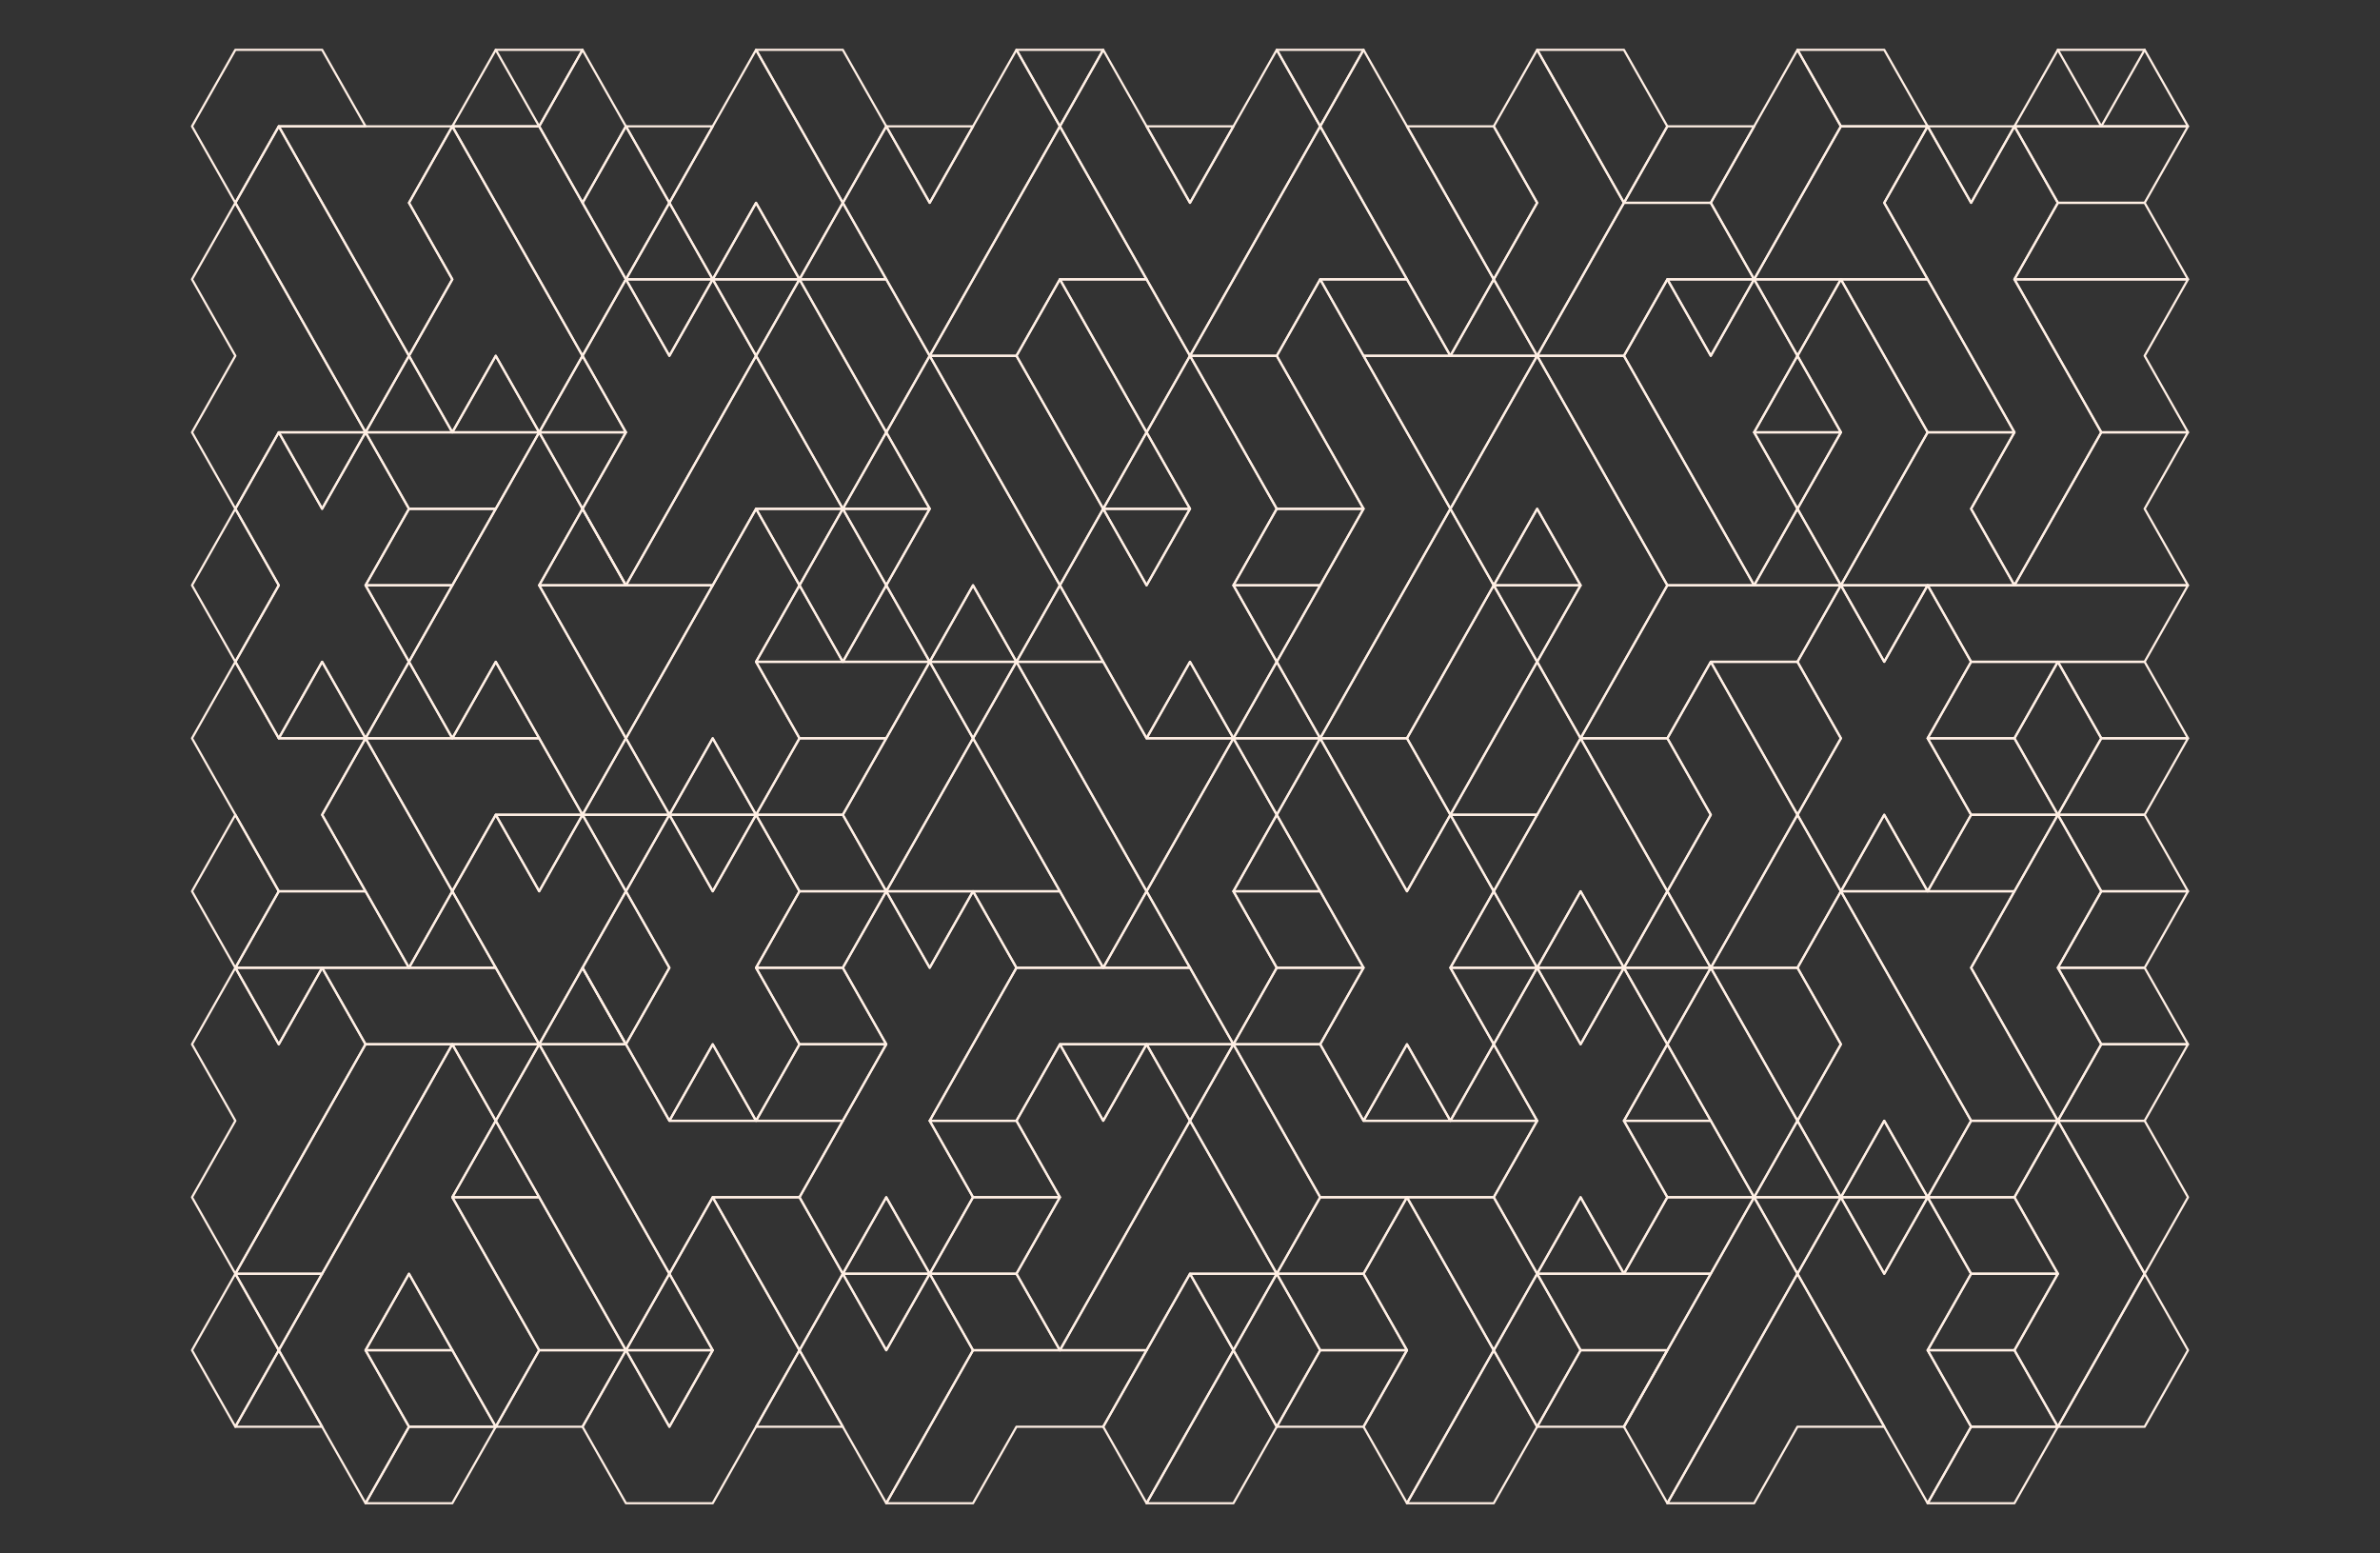 <?xml version="1.0" encoding="UTF-8"?>
<svg id="Layer_1" data-name="Layer 1" xmlns="http://www.w3.org/2000/svg" viewBox="0 0 1082.61 706.33">
  <rect x="0" y="0" width="1082.61" height="706.33" fill="#333333" stroke="none"/>
  <polygon points="225.51 22.66 264.98 22.66 245.26 57.45 205.75 57.45 225.51 22.66" fill="none" stroke="#ffefe4" stroke-linecap="round" stroke-linejoin="round"/>
  <line x1="225.51" y1="22.66" x2="245.26" y2="57.45" fill="none" stroke="#ffefe4" stroke-linecap="round" stroke-linejoin="round"/>
  <polygon points="186.04 161.82 205.75 196.61 166.28 196.61 186.04 161.82" fill="none" stroke="#ffefe4" stroke-linecap="round" stroke-linejoin="round"/>
  <polygon points="205.75 405.35 225.51 440.14 186.04 440.14 205.75 405.35" fill="none" stroke="#ffefe4" stroke-linecap="round" stroke-linejoin="round"/>
  <polygon points="343.91 161.82 363.67 196.61 383.38 231.4 343.91 231.4 324.2 266.19 284.73 266.19 304.49 231.4 324.2 196.61 343.91 161.82" fill="none" stroke="#ffefe4" stroke-linecap="round" stroke-linejoin="round"/>
  <polygon points="324.2 474.93 343.91 509.72 304.49 509.72 324.2 474.93" fill="none" stroke="#ffefe4" stroke-linecap="round" stroke-linejoin="round"/>
  <polygon points="442.61 266.19 462.36 300.98 422.9 300.98 442.61 266.19" fill="none" stroke="#ffefe4" stroke-linecap="round" stroke-linejoin="round"/>
  <polygon points="363.67 405.35 403.14 405.35 383.38 440.14 343.91 440.14 363.67 405.35" fill="none" stroke="#ffefe4" stroke-linecap="round" stroke-linejoin="round"/>
  <polygon points="363.67 474.93 403.14 474.93 383.38 509.72 343.91 509.72 363.67 474.93" fill="none" stroke="#ffefe4" stroke-linecap="round" stroke-linejoin="round"/>
  <polygon points="600.53 57.45 620.24 92.24 640 127.03 600.53 127.03 580.77 161.82 541.3 161.82 561.06 127.03 580.77 92.24 600.53 57.45" fill="none" stroke="#ffefe4" stroke-linecap="round" stroke-linejoin="round"/>
  <polygon points="482.12 266.19 501.83 300.98 462.36 300.98 482.12 266.19" fill="none" stroke="#ffefe4" stroke-linecap="round" stroke-linejoin="round"/>
  <polygon points="541.3 509.72 561.06 544.5 580.77 579.3 541.3 579.3 521.55 614.08 482.12 614.08 501.83 579.3 521.55 544.5 541.3 509.72" fill="none" stroke="#ffefe4" stroke-linecap="round" stroke-linejoin="round"/>
  <polygon points="679.47 405.35 699.22 440.14 659.75 440.14 679.47 405.35" fill="none" stroke="#ffefe4" stroke-linecap="round" stroke-linejoin="round"/>
  <polygon points="679.47 474.93 699.22 509.72 659.75 509.72 679.47 474.93" fill="none" stroke="#ffefe4" stroke-linecap="round" stroke-linejoin="round"/>
  <polygon points="640 474.93 659.75 509.72 620.24 509.72 640 474.93" fill="none" stroke="#ffefe4" stroke-linecap="round" stroke-linejoin="round"/>
  <polygon points="699.22 231.4 718.98 266.19 679.47 266.19 699.22 231.4" fill="none" stroke="#ffefe4" stroke-linecap="round" stroke-linejoin="round"/>
  <polygon points="738.69 300.98 718.98 335.77 758.45 335.77 778.2 300.98 817.63 300.98 837.39 266.19 758.45 266.19 738.69 300.98" fill="none" stroke="#ffefe4" stroke-linecap="round" stroke-linejoin="round"/>
  <polygon points="817.63 579.3 837.39 614.08 857.1 648.87 817.63 648.87 797.92 683.66 758.45 683.66 778.2 648.87 817.63 579.3" fill="none" stroke="#ffefe4" stroke-linecap="round" stroke-linejoin="round"/>
  <polygon points="837.39 57.45 876.85 57.45 857.1 92.24 876.85 127.03 797.92 127.03 817.63 92.24 837.39 57.45" fill="none" stroke="#ffefe4" stroke-linecap="round" stroke-linejoin="round"/>
  <polygon points="896.61 300.98 936.08 300.98 916.32 335.77 876.85 335.77 896.61 300.98" fill="none" stroke="#ffefe4" stroke-linecap="round" stroke-linejoin="round"/>
  <polygon points="896.61 370.56 936.08 370.56 916.32 405.35 876.85 405.35 896.61 370.56" fill="none" stroke="#ffefe4" stroke-linecap="round" stroke-linejoin="round"/>
  <polygon points="857.1 370.56 876.85 405.35 837.39 405.35 857.1 370.56" fill="none" stroke="#ffefe4" stroke-linecap="round" stroke-linejoin="round"/>
  <polygon points="146.53 231.4 166.28 196.61 186.04 231.4 166.28 266.19 186.04 300.98 166.28 335.77 146.53 300.98 126.81 335.77 107.06 300.98 126.81 266.19 107.06 231.4 126.81 196.61 146.53 231.4" fill="none" stroke="#ffefe4" stroke-linecap="round" stroke-linejoin="round"/>
  <polygon points="107.06 579.3 126.81 614.08 107.06 648.87 87.34 614.08 107.06 579.3" fill="none" stroke="#ffefe4" stroke-linecap="round" stroke-linejoin="round"/>
  <polygon points="245.26 405.35 264.98 370.56 284.69 405.35 264.98 440.14 245.26 474.93 205.75 405.35 225.51 370.56 245.26 405.35" fill="none" stroke="#ffefe4" stroke-linecap="round" stroke-linejoin="round"/>
  <polygon points="324.2 544.5 343.91 579.29 363.67 614.08 343.91 648.87 324.2 683.66 284.73 683.66 264.97 648.87 284.73 614.08 304.49 648.87 324.2 614.08 304.49 579.29 324.2 544.5" fill="none" stroke="#ffefe4" stroke-linecap="round" stroke-linejoin="round"/>
  <polygon points="363.67 127.03 383.38 161.82 403.14 196.61 383.38 231.4 363.67 196.61 343.91 161.82 363.67 127.03" fill="none" stroke="#ffefe4" stroke-linecap="round" stroke-linejoin="round"/>
  <polygon points="422.9 300.98 442.61 335.77 422.9 370.56 403.14 405.35 383.38 370.56 422.9 300.98" fill="none" stroke="#ffefe4" stroke-linecap="round" stroke-linejoin="round"/>
  <polygon points="541.3 161.82 561.06 196.61 580.77 231.4 561.06 266.19 580.77 300.98 561.06 335.77 541.3 300.98 521.55 335.77 501.83 300.98 482.12 266.19 501.83 231.4 521.55 266.19 541.3 231.4 521.55 196.61 541.3 161.82" fill="none" stroke="#ffefe4" stroke-linecap="round" stroke-linejoin="round"/>
  <polygon points="541.3 579.3 561.06 614.08 541.3 648.87 521.55 683.66 501.83 648.87 521.55 614.08 541.3 579.3" fill="none" stroke="#ffefe4" stroke-linecap="round" stroke-linejoin="round"/>
  <polygon points="640 544.5 659.75 579.29 679.47 614.08 659.75 648.87 640 683.66 620.24 648.87 640 614.08 620.24 579.29 640 544.5" fill="none" stroke="#ffefe4" stroke-linecap="round" stroke-linejoin="round"/>
  <polygon points="699.22 22.66 718.98 57.45 738.69 92.24 718.98 127.03 699.22 161.82 679.47 127.03 699.22 92.24 679.47 57.45 699.22 22.66" fill="none" stroke="#ffefe4" stroke-linecap="round" stroke-linejoin="round"/>
  <polygon points="718.98 335.77 738.69 370.56 758.41 405.35 738.69 440.14 718.98 405.35 699.22 440.14 679.47 405.35 699.22 370.56 718.98 335.77" fill="none" stroke="#ffefe4" stroke-linecap="round" stroke-linejoin="round"/>
  <polygon points="896.61 92.24 916.32 57.45 936.08 92.24 916.32 127.03 936.08 161.82 955.83 196.61 936.08 231.4 916.32 266.19 896.61 231.4 916.32 196.61 896.61 161.82 876.85 127.03 857.1 92.24 876.85 57.45 896.61 92.24" fill="none" stroke="#ffefe4" stroke-linecap="round" stroke-linejoin="round"/>
  <polygon points="837.39 405.35 857.1 440.14 876.85 474.93 896.61 509.71 876.85 544.5 857.1 509.71 837.39 544.5 817.63 509.71 837.39 474.93 817.63 440.14 837.39 405.35" fill="none" stroke="#ffefe4" stroke-linecap="round" stroke-linejoin="round"/>
  <polygon points="126.81 57.45 146.53 92.24 186.04 161.82 166.28 196.61 146.53 161.82 126.81 127.03 107.06 92.24 126.81 57.45" fill="none" stroke="#ffefe4" stroke-linecap="round" stroke-linejoin="round"/>
  <polygon points="166.28 335.77 186.04 370.56 205.75 405.35 186.04 440.14 166.28 405.35 146.53 370.56 166.28 335.77" fill="none" stroke="#ffefe4" stroke-linecap="round" stroke-linejoin="round"/>
  <polygon points="304.49 161.82 324.2 127.03 343.91 161.82 324.2 196.61 304.49 231.4 284.73 266.19 264.97 231.4 284.73 196.61 264.97 161.82 284.73 127.03 304.49 161.82" fill="none" stroke="#ffefe4" stroke-linecap="round" stroke-linejoin="round"/>
  <polygon points="324.2 405.35 343.91 370.56 363.67 405.35 343.91 440.14 363.67 474.93 343.91 509.71 324.2 474.93 304.49 509.71 284.73 474.93 304.49 440.14 284.73 405.35 304.49 370.56 324.2 405.35" fill="none" stroke="#ffefe4" stroke-linecap="round" stroke-linejoin="round"/>
  <polygon points="422.9 161.82 442.61 196.61 462.36 231.4 482.12 266.19 462.36 300.98 442.61 266.19 422.9 300.98 403.14 266.19 422.9 231.4 403.14 196.61 422.9 161.82" fill="none" stroke="#ffefe4" stroke-linecap="round" stroke-linejoin="round"/>
  <polygon points="501.83 509.72 521.55 474.93 541.3 509.72 521.55 544.5 501.83 579.3 482.12 614.08 462.36 579.3 482.12 544.5 462.36 509.72 482.12 474.93 501.83 509.72" fill="none" stroke="#ffefe4" stroke-linecap="round" stroke-linejoin="round"/>
  <polygon points="561.06 57.45 580.77 22.66 600.53 57.45 580.77 92.24 561.06 127.03 541.3 161.82 521.55 127.03 501.83 92.24 482.12 57.45 501.83 22.66 521.55 57.45 541.3 92.24 561.06 57.45" fill="none" stroke="#ffefe4" stroke-linecap="round" stroke-linejoin="round"/>
  <polygon points="620.24 370.56 640 405.35 659.75 370.56 679.47 405.35 659.75 440.14 679.47 474.93 659.75 509.72 640 474.93 620.24 509.72 600.53 474.93 620.24 440.14 600.53 405.35 580.77 370.56 600.53 335.77 620.24 370.56" fill="none" stroke="#ffefe4" stroke-linecap="round" stroke-linejoin="round"/>
  <polygon points="699.22 161.82 718.98 196.61 738.69 231.4 758.41 266.19 718.98 335.77 699.22 300.98 718.98 266.19 699.22 231.4 679.47 266.19 659.75 231.4 679.47 196.61 699.22 161.82" fill="none" stroke="#ffefe4" stroke-linecap="round" stroke-linejoin="round"/>
  <polygon points="797.92 544.5 817.63 579.29 778.2 648.87 758.45 683.66 738.69 648.87 758.45 614.08 778.2 579.29 797.92 544.5" fill="none" stroke="#ffefe4" stroke-linecap="round" stroke-linejoin="round"/>
  <polygon points="817.63 22.66 837.39 57.45 817.63 92.24 797.92 127.03 778.2 92.24 797.92 57.45 817.63 22.66" fill="none" stroke="#ffefe4" stroke-linecap="round" stroke-linejoin="round"/>
  <polygon points="857.1 300.98 876.85 266.19 896.61 300.98 876.85 335.77 896.61 370.56 876.85 405.35 857.1 370.56 837.39 405.35 817.63 370.56 837.39 335.77 817.63 300.98 837.39 266.19 857.1 300.98" fill="none" stroke="#ffefe4" stroke-linecap="round" stroke-linejoin="round"/>
  <polygon points="936.08 22.66 975.55 22.66 995.27 57.45 916.32 57.45 936.08 22.66" fill="none" stroke="#ffefe4" stroke-linecap="round" stroke-linejoin="round"/>
  <line x1="936.08" y1="22.66" x2="955.84" y2="57.45" fill="none" stroke="#ffefe4" stroke-linecap="round" stroke-linejoin="round"/>
  <line x1="975.55" y1="22.66" x2="955.83" y2="57.45" fill="none" stroke="#ffefe4" stroke-linecap="round" stroke-linejoin="round"/>
  <polygon points="107.06 22.66 146.53 22.66 166.28 57.45 126.81 57.45 107.06 92.24 87.34 57.45 107.06 22.66" fill="none" stroke="#ffefe4" stroke-linecap="round" stroke-linejoin="round"/>
  <polygon points="126.81 196.61 166.28 196.61 146.53 231.4 126.81 196.61" fill="none" stroke="#ffefe4" stroke-linecap="round" stroke-linejoin="round"/>
  <polygon points="166.28 196.61 245.26 196.61 225.51 231.4 186.04 231.4 166.28 196.61" fill="none" stroke="#ffefe4" stroke-linecap="round" stroke-linejoin="round"/>
  <polygon points="166.28 266.19 205.75 266.19 186.04 300.98 166.28 266.19" fill="none" stroke="#ffefe4" stroke-linecap="round" stroke-linejoin="round"/>
  <polygon points="107.06 579.3 146.53 579.3 126.81 614.08 107.06 579.3" fill="none" stroke="#ffefe4" stroke-linecap="round" stroke-linejoin="round"/>
  <polygon points="264.98 370.56 304.49 370.56 284.73 405.35 264.98 370.56" fill="none" stroke="#ffefe4" stroke-linecap="round" stroke-linejoin="round"/>
  <polygon points="225.51 370.56 264.98 370.56 245.26 405.35 225.51 370.56" fill="none" stroke="#ffefe4" stroke-linecap="round" stroke-linejoin="round"/>
  <polygon points="284.73 614.08 324.2 614.08 304.49 648.87 284.73 614.08" fill="none" stroke="#ffefe4" stroke-linecap="round" stroke-linejoin="round"/>
  <polygon points="363.67 127.03 403.14 127.03 422.9 161.82 403.14 196.61 383.38 161.82 363.67 127.03" fill="none" stroke="#ffefe4" stroke-linecap="round" stroke-linejoin="round"/>
  <polygon points="422.9 300.98 462.36 300.98 442.61 335.77 422.9 300.98" fill="none" stroke="#ffefe4" stroke-linecap="round" stroke-linejoin="round"/>
  <polygon points="324.2 544.5 363.67 544.5 383.38 579.29 363.67 614.08 343.91 579.29 324.2 544.5" fill="none" stroke="#ffefe4" stroke-linecap="round" stroke-linejoin="round"/>
  <polygon points="541.3 161.82 580.77 161.82 600.53 196.61 620.24 231.4 580.77 231.4 561.06 196.61 541.3 161.82" fill="none" stroke="#ffefe4" stroke-linecap="round" stroke-linejoin="round"/>
  <polygon points="501.83 231.4 541.3 231.4 521.55 266.19 501.83 231.4" fill="none" stroke="#ffefe4" stroke-linecap="round" stroke-linejoin="round"/>
  <polygon points="541.3 579.3 580.77 579.3 561.06 614.08 541.3 579.3" fill="none" stroke="#ffefe4" stroke-linecap="round" stroke-linejoin="round"/>
  <polygon points="561.06 266.19 600.53 266.19 580.77 300.98 561.06 266.19" fill="none" stroke="#ffefe4" stroke-linecap="round" stroke-linejoin="round"/>
  <polygon points="640 544.5 679.47 544.5 699.22 579.29 679.47 614.08 659.75 579.29 640 544.5" fill="none" stroke="#ffefe4" stroke-linecap="round" stroke-linejoin="round"/>
  <polygon points="699.22 22.66 738.69 22.66 758.41 57.45 738.69 92.24 718.98 57.45 699.22 22.66" fill="none" stroke="#ffefe4" stroke-linecap="round" stroke-linejoin="round"/>
  <polygon points="758.45 57.45 797.92 57.45 778.2 92.24 738.69 92.24 758.45 57.45" fill="none" stroke="#ffefe4" stroke-linecap="round" stroke-linejoin="round"/>
  <polygon points="738.69 370.56 758.45 405.35 778.2 370.56 758.45 335.77 718.98 335.77 738.69 370.56" fill="none" stroke="#ffefe4" stroke-linecap="round" stroke-linejoin="round"/>
  <polygon points="876.85 57.45 916.32 57.45 896.61 92.24 876.85 57.45" fill="none" stroke="#ffefe4" stroke-linecap="round" stroke-linejoin="round"/>
  <polygon points="837.39 405.35 916.32 405.35 896.61 440.14 916.32 474.93 936.08 509.71 896.61 509.71 876.85 474.93 857.1 440.14 837.39 405.35" fill="none" stroke="#ffefe4" stroke-linecap="round" stroke-linejoin="round"/>
  <polygon points="916.32 57.45 995.27 57.45 975.55 92.24 936.08 92.24 916.32 57.45" fill="none" stroke="#ffefe4" stroke-linecap="round" stroke-linejoin="round"/>
  <polygon points="916.32 127.03 995.27 127.03 975.55 161.82 995.27 196.61 955.84 196.61 936.08 161.82 916.32 127.03" fill="none" stroke="#ffefe4" stroke-linecap="round" stroke-linejoin="round"/>
  <polygon points="186.04 231.4 225.51 231.4 205.75 266.19 166.28 266.19 186.04 231.4" fill="none" stroke="#ffefe4" stroke-linecap="round" stroke-linejoin="round"/>
  <polygon points="186.04 300.98 205.75 335.77 166.28 335.77 186.04 300.98" fill="none" stroke="#ffefe4" stroke-linecap="round" stroke-linejoin="round"/>
  <polygon points="146.53 300.98 166.28 335.77 126.81 335.77 146.53 300.98" fill="none" stroke="#ffefe4" stroke-linecap="round" stroke-linejoin="round"/>
  <polygon points="126.81 614.08 146.53 648.87 107.06 648.87 126.81 614.08" fill="none" stroke="#ffefe4" stroke-linecap="round" stroke-linejoin="round"/>
  <polygon points="284.73 405.35 304.49 440.14 284.73 474.93 264.98 440.14 284.73 405.35" fill="none" stroke="#ffefe4" stroke-linecap="round" stroke-linejoin="round"/>
  <polygon points="264.98 440.14 284.69 474.93 245.26 474.93 264.98 440.14" fill="none" stroke="#ffefe4" stroke-linecap="round" stroke-linejoin="round"/>
  <polygon points="403.14 196.61 422.9 231.4 383.39 231.4 403.14 196.61" fill="none" stroke="#ffefe4" stroke-linecap="round" stroke-linejoin="round"/>
  <polygon points="442.61 335.77 462.36 370.56 482.12 405.35 403.14 405.35 422.9 370.56 442.61 335.77" fill="none" stroke="#ffefe4" stroke-linecap="round" stroke-linejoin="round"/>
  <polygon points="363.67 614.08 383.38 648.87 343.91 648.87 363.67 614.08" fill="none" stroke="#ffefe4" stroke-linecap="round" stroke-linejoin="round"/>
  <polygon points="541.3 300.98 561.06 335.77 521.55 335.77 541.3 300.98" fill="none" stroke="#ffefe4" stroke-linecap="round" stroke-linejoin="round"/>
  <polygon points="561.06 614.08 580.77 648.87 561.06 683.66 521.55 683.66 541.3 648.87 561.06 614.08" fill="none" stroke="#ffefe4" stroke-linecap="round" stroke-linejoin="round"/>
  <polygon points="580.77 231.4 620.24 231.4 600.53 266.19 561.06 266.19 580.77 231.4" fill="none" stroke="#ffefe4" stroke-linecap="round" stroke-linejoin="round"/>
  <polygon points="580.77 300.98 600.53 335.77 561.06 335.77 580.77 300.98" fill="none" stroke="#ffefe4" stroke-linecap="round" stroke-linejoin="round"/>
  <polygon points="679.47 614.08 699.22 648.87 679.47 683.66 640 683.66 659.75 648.87 679.47 614.08" fill="none" stroke="#ffefe4" stroke-linecap="round" stroke-linejoin="round"/>
  <polygon points="738.69 92.24 778.2 92.24 797.92 127.03 758.45 127.03 738.69 161.82 699.22 161.82 718.98 127.03 738.69 92.24" fill="none" stroke="#ffefe4" stroke-linecap="round" stroke-linejoin="round"/>
  <polygon points="718.98 405.35 738.69 440.14 699.22 440.14 718.98 405.35" fill="none" stroke="#ffefe4" stroke-linecap="round" stroke-linejoin="round"/>
  <polygon points="758.45 405.35 778.2 440.14 738.69 440.14 758.45 405.35" fill="none" stroke="#ffefe4" stroke-linecap="round" stroke-linejoin="round"/>
  <polygon points="896.61 509.72 936.08 509.72 916.32 544.5 876.85 544.5 896.61 509.72" fill="none" stroke="#ffefe4" stroke-linecap="round" stroke-linejoin="round"/>
  <polygon points="857.1 509.72 876.85 544.5 837.39 544.5 857.1 509.72" fill="none" stroke="#ffefe4" stroke-linecap="round" stroke-linejoin="round"/>
  <polygon points="936.08 92.24 975.55 92.24 995.27 127.03 916.32 127.03 936.08 92.24" fill="none" stroke="#ffefe4" stroke-linecap="round" stroke-linejoin="round"/>
  <polygon points="955.83 196.61 995.26 196.61 975.55 231.4 995.26 266.19 916.32 266.19 936.08 231.4 955.83 196.61" fill="none" stroke="#ffefe4" stroke-linecap="round" stroke-linejoin="round"/>
  <polygon points="126.81 57.45 205.75 57.45 186.04 92.24 205.75 127.03 186.04 161.82 146.53 92.24 126.81 57.45" fill="none" stroke="#ffefe4" stroke-linecap="round" stroke-linejoin="round"/>
  <polygon points="166.28 335.77 245.26 335.77 264.97 370.56 225.51 370.56 205.75 405.35 186.04 370.56 166.28 335.77" fill="none" stroke="#ffefe4" stroke-linecap="round" stroke-linejoin="round"/>
  <polygon points="284.73 127.03 324.2 127.03 304.49 161.82 284.73 127.03" fill="none" stroke="#ffefe4" stroke-linecap="round" stroke-linejoin="round"/>
  <polygon points="304.49 370.56 343.91 370.56 324.2 405.35 304.49 370.56" fill="none" stroke="#ffefe4" stroke-linecap="round" stroke-linejoin="round"/>
  <polygon points="324.2 127.03 363.67 127.03 343.91 161.82 324.2 127.03" fill="none" stroke="#ffefe4" stroke-linecap="round" stroke-linejoin="round"/>
  <polygon points="422.9 161.82 462.36 161.82 482.12 196.61 501.83 231.4 482.12 266.19 462.36 231.4 442.61 196.61 422.9 161.82" fill="none" stroke="#ffefe4" stroke-linecap="round" stroke-linejoin="round"/>
  <polygon points="343.91 370.56 383.38 370.56 403.14 405.35 363.67 405.35 343.91 370.56" fill="none" stroke="#ffefe4" stroke-linecap="round" stroke-linejoin="round"/>
  <polygon points="343.91 440.14 383.38 440.14 403.14 474.93 363.67 474.93 343.91 440.14" fill="none" stroke="#ffefe4" stroke-linecap="round" stroke-linejoin="round"/>
  <polygon points="521.55 57.45 561.06 57.45 541.3 92.24 521.55 57.45" fill="none" stroke="#ffefe4" stroke-linecap="round" stroke-linejoin="round"/>
  <polygon points="482.12 474.93 521.55 474.93 501.83 509.72 482.12 474.93" fill="none" stroke="#ffefe4" stroke-linecap="round" stroke-linejoin="round"/>
  <polygon points="521.55 474.93 561.06 474.93 541.3 509.72 521.55 474.93" fill="none" stroke="#ffefe4" stroke-linecap="round" stroke-linejoin="round"/>
  <polygon points="580.77 22.66 620.24 22.66 600.53 57.45 580.77 22.66" fill="none" stroke="#ffefe4" stroke-linecap="round" stroke-linejoin="round"/>
  <polygon points="600.53 335.77 640 335.77 659.75 370.56 640 405.35 620.24 370.56 600.53 335.77" fill="none" stroke="#ffefe4" stroke-linecap="round" stroke-linejoin="round"/>
  <polygon points="659.75 370.56 699.22 370.56 679.47 405.35 659.75 370.56" fill="none" stroke="#ffefe4" stroke-linecap="round" stroke-linejoin="round"/>
  <polygon points="659.75 440.14 699.22 440.14 679.47 474.93 659.75 440.14" fill="none" stroke="#ffefe4" stroke-linecap="round" stroke-linejoin="round"/>
  <polygon points="699.22 161.82 738.69 161.82 758.45 196.61 778.2 231.4 797.92 266.19 758.45 266.19 738.69 231.4 718.98 196.61 699.22 161.82" fill="none" stroke="#ffefe4" stroke-linecap="round" stroke-linejoin="round"/>
  <polygon points="817.63 22.66 857.1 22.66 876.85 57.45 837.39 57.45 817.63 22.66" fill="none" stroke="#ffefe4" stroke-linecap="round" stroke-linejoin="round"/>
  <polygon points="837.39 266.19 876.85 266.19 857.1 300.98 837.39 266.19" fill="none" stroke="#ffefe4" stroke-linecap="round" stroke-linejoin="round"/>
  <polygon points="876.85 335.77 916.32 335.77 936.08 370.56 896.61 370.56 876.85 335.77" fill="none" stroke="#ffefe4" stroke-linecap="round" stroke-linejoin="round"/>
  <polygon points="797.92 544.5 837.39 544.5 817.63 579.29 797.92 544.5" fill="none" stroke="#ffefe4" stroke-linecap="round" stroke-linejoin="round"/>
  <polygon points="876.85 266.19 995.26 266.19 975.55 300.98 896.61 300.98 876.85 266.19" fill="none" stroke="#ffefe4" stroke-linecap="round" stroke-linejoin="round"/>
  <polygon points="126.81 474.93 146.53 440.14 166.28 474.93 146.53 509.72 126.81 544.5 107.06 579.3 87.34 544.5 107.06 509.72 87.34 474.93 107.06 440.14 126.81 474.93" fill="none" stroke="#ffefe4" stroke-linecap="round" stroke-linejoin="round"/>
  <polygon points="284.73 57.45 304.49 92.24 284.73 127.03 264.98 92.24 284.73 57.45" fill="none" stroke="#ffefe4" stroke-linecap="round" stroke-linejoin="round"/>
  <polygon points="264.98 22.66 284.69 57.45 264.98 92.24 245.26 57.45 264.98 22.66" fill="none" stroke="#ffefe4" stroke-linecap="round" stroke-linejoin="round"/>
  <polygon points="245.26 196.61 264.98 231.4 245.26 266.19 264.98 300.98 284.69 335.77 264.98 370.56 245.26 335.77 225.51 300.98 205.75 335.77 186.04 300.98 205.75 266.19 225.51 231.4 245.26 196.61" fill="none" stroke="#ffefe4" stroke-linecap="round" stroke-linejoin="round"/>
  <polygon points="245.26 474.93 264.98 509.72 284.73 544.5 304.49 579.3 284.73 614.08 264.98 579.3 245.26 544.5 225.51 509.72 245.26 474.93" fill="none" stroke="#ffefe4" stroke-linecap="round" stroke-linejoin="round"/>
  <polygon points="383.38 231.4 403.14 266.19 383.38 300.98 363.67 266.19 383.38 231.4" fill="none" stroke="#ffefe4" stroke-linecap="round" stroke-linejoin="round"/>
  <polygon points="403.14 614.08 422.9 579.3 442.61 614.08 422.9 648.87 403.14 683.66 383.39 648.87 363.67 614.08 383.39 579.3 403.14 614.08" fill="none" stroke="#ffefe4" stroke-linecap="round" stroke-linejoin="round"/>
  <polygon points="462.36 22.66 482.12 57.45 442.61 127.03 422.9 161.82 383.38 92.24 403.14 57.45 422.9 92.24 442.61 57.45 462.36 22.66" fill="none" stroke="#ffefe4" stroke-linecap="round" stroke-linejoin="round"/>
  <polygon points="462.36 300.98 482.12 335.77 501.83 370.56 521.55 405.35 501.83 440.14 482.12 405.35 462.36 370.56 442.61 335.77 462.36 300.98" fill="none" stroke="#ffefe4" stroke-linecap="round" stroke-linejoin="round"/>
  <polygon points="561.06 474.93 580.77 509.72 600.53 544.5 580.77 579.3 561.06 544.5 541.3 509.72 561.06 474.93" fill="none" stroke="#ffefe4" stroke-linecap="round" stroke-linejoin="round"/>
  <polygon points="600.53 127.03 620.24 161.82 640 196.61 659.75 231.4 640 266.19 620.24 300.98 600.53 335.77 580.77 300.98 600.53 266.19 620.24 231.4 600.53 196.61 580.77 161.82 600.53 127.03" fill="none" stroke="#ffefe4" stroke-linecap="round" stroke-linejoin="round"/>
  <polygon points="778.2 300.98 817.63 370.56 797.92 405.35 778.2 440.14 758.45 405.35 778.2 370.56 758.45 335.77 778.2 300.98" fill="none" stroke="#ffefe4" stroke-linecap="round" stroke-linejoin="round"/>
  <polygon points="718.98 474.93 738.69 440.14 758.41 474.93 738.69 509.72 758.41 544.5 738.69 579.3 718.98 544.5 699.22 579.3 679.47 544.5 699.22 509.72 679.47 474.93 699.22 440.14 718.98 474.93" fill="none" stroke="#ffefe4" stroke-linecap="round" stroke-linejoin="round"/>
  <polygon points="778.2 161.82 797.92 127.03 817.63 161.82 797.92 196.61 817.63 231.4 797.92 266.19 778.2 231.4 758.45 196.61 738.69 161.82 758.45 127.03 778.2 161.82" fill="none" stroke="#ffefe4" stroke-linecap="round" stroke-linejoin="round"/>
  <polygon points="857.1 579.3 876.85 544.5 896.61 579.3 876.85 614.08 896.61 648.87 876.85 683.66 857.1 648.87 837.39 614.08 817.63 579.3 837.39 544.5 857.1 579.3" fill="none" stroke="#ffefe4" stroke-linecap="round" stroke-linejoin="round"/>
  <polygon points="936.08 370.56 955.84 405.35 936.08 440.14 955.84 474.93 936.08 509.72 916.32 474.93 896.61 440.14 916.32 405.35 936.08 370.56" fill="none" stroke="#ffefe4" stroke-linecap="round" stroke-linejoin="round"/>
  <polygon points="166.28 474.93 205.75 474.93 186.04 509.72 166.28 544.5 146.53 579.3 107.06 579.3 126.81 544.5 146.53 509.72 166.28 474.93" fill="none" stroke="#ffefe4" stroke-linecap="round" stroke-linejoin="round"/>
  <polygon points="304.49 92.24 324.2 127.03 284.73 127.03 304.49 92.24" fill="none" stroke="#ffefe4" stroke-linecap="round" stroke-linejoin="round"/>
  <polygon points="264.98 231.4 284.69 266.19 245.26 266.19 264.98 231.4" fill="none" stroke="#ffefe4" stroke-linecap="round" stroke-linejoin="round"/>
  <polygon points="225.51 300.98 245.26 335.77 205.75 335.77 225.51 300.98" fill="none" stroke="#ffefe4" stroke-linecap="round" stroke-linejoin="round"/>
  <polygon points="284.73 335.77 304.49 370.56 264.98 370.56 284.73 335.77" fill="none" stroke="#ffefe4" stroke-linecap="round" stroke-linejoin="round"/>
  <polygon points="304.49 579.3 324.2 614.08 284.73 614.08 304.49 579.3" fill="none" stroke="#ffefe4" stroke-linecap="round" stroke-linejoin="round"/>
  <polygon points="482.12 57.45 501.83 92.24 521.55 127.03 482.12 127.03 462.36 161.82 422.9 161.82 442.61 127.03 482.12 57.45" fill="none" stroke="#ffefe4" stroke-linecap="round" stroke-linejoin="round"/>
  <polygon points="403.14 266.19 422.9 300.98 383.39 300.98 403.14 266.19" fill="none" stroke="#ffefe4" stroke-linecap="round" stroke-linejoin="round"/>
  <polygon points="442.61 614.08 521.55 614.08 501.83 648.87 462.36 648.87 442.61 683.66 403.14 683.66 422.9 648.87 442.61 614.08" fill="none" stroke="#ffefe4" stroke-linecap="round" stroke-linejoin="round"/>
  <polygon points="521.55 405.35 541.3 440.14 501.83 440.14 521.55 405.35" fill="none" stroke="#ffefe4" stroke-linecap="round" stroke-linejoin="round"/>
  <polygon points="659.75 231.4 679.47 266.19 659.75 300.98 640 335.77 600.53 335.77 620.24 300.98 640 266.19 659.75 231.4" fill="none" stroke="#ffefe4" stroke-linecap="round" stroke-linejoin="round"/>
  <polygon points="600.53 544.5 640 544.5 620.24 579.29 580.77 579.29 600.53 544.5" fill="none" stroke="#ffefe4" stroke-linecap="round" stroke-linejoin="round"/>
  <polygon points="758.45 474.93 778.2 509.72 738.69 509.72 758.45 474.93" fill="none" stroke="#ffefe4" stroke-linecap="round" stroke-linejoin="round"/>
  <polygon points="718.98 544.5 738.69 579.29 699.22 579.29 718.98 544.5" fill="none" stroke="#ffefe4" stroke-linecap="round" stroke-linejoin="round"/>
  <polygon points="758.45 544.5 797.92 544.5 778.2 579.29 738.69 579.29 758.45 544.5" fill="none" stroke="#ffefe4" stroke-linecap="round" stroke-linejoin="round"/>
  <polygon points="817.63 161.82 837.39 196.61 797.92 196.61 817.63 161.82" fill="none" stroke="#ffefe4" stroke-linecap="round" stroke-linejoin="round"/>
  <polygon points="817.63 231.4 837.39 266.19 797.92 266.19 817.63 231.4" fill="none" stroke="#ffefe4" stroke-linecap="round" stroke-linejoin="round"/>
  <polygon points="817.63 370.56 837.39 405.35 817.63 440.14 778.2 440.14 797.92 405.35 817.63 370.56" fill="none" stroke="#ffefe4" stroke-linecap="round" stroke-linejoin="round"/>
  <polygon points="896.61 579.3 936.08 579.3 916.32 614.08 876.85 614.08 896.61 579.3" fill="none" stroke="#ffefe4" stroke-linecap="round" stroke-linejoin="round"/>
  <polygon points="896.61 648.87 936.08 648.87 916.32 683.66 876.85 683.66 896.61 648.87" fill="none" stroke="#ffefe4" stroke-linecap="round" stroke-linejoin="round"/>
  <polygon points="955.83 405.35 995.26 405.35 975.55 440.14 936.08 440.14 955.83 405.35" fill="none" stroke="#ffefe4" stroke-linecap="round" stroke-linejoin="round"/>
  <polygon points="955.83 474.93 995.26 474.93 975.55 509.72 936.08 509.72 955.83 474.93" fill="none" stroke="#ffefe4" stroke-linecap="round" stroke-linejoin="round"/>
  <polygon points="107.06 231.4 126.81 266.19 107.06 300.98 87.34 266.19 107.06 231.4" fill="none" stroke="#ffefe4" stroke-linecap="round" stroke-linejoin="round"/>
  <polygon points="146.53 440.14 225.51 440.14 245.26 474.93 166.28 474.93 146.53 440.14" fill="none" stroke="#ffefe4" stroke-linecap="round" stroke-linejoin="round"/>
  <polygon points="107.06 440.14 146.53 440.14 126.81 474.93 107.06 440.14" fill="none" stroke="#ffefe4" stroke-linecap="round" stroke-linejoin="round"/>
  <polygon points="284.73 57.45 324.2 57.45 304.49 92.24 284.73 57.45" fill="none" stroke="#ffefe4" stroke-linecap="round" stroke-linejoin="round"/>
  <polygon points="245.26 196.61 284.69 196.61 264.98 231.4 245.26 196.61" fill="none" stroke="#ffefe4" stroke-linecap="round" stroke-linejoin="round"/>
  <polygon points="264.98 231.4 284.73 266.19 324.2 266.19 304.49 300.98 284.73 335.77 264.98 300.98 245.26 266.19 284.69 266.19 264.98 231.4" fill="none" stroke="#ffefe4" stroke-linecap="round" stroke-linejoin="round"/>
  <polygon points="264.98 440.14 304.49 509.72 383.39 509.72 363.67 544.5 324.2 544.5 304.49 579.3 284.73 544.5 264.98 509.72 245.26 474.93 284.69 474.93 264.98 440.14" fill="none" stroke="#ffefe4" stroke-linecap="round" stroke-linejoin="round"/>
  <polygon points="403.14 57.45 442.61 57.45 422.9 92.24 403.14 57.45" fill="none" stroke="#ffefe4" stroke-linecap="round" stroke-linejoin="round"/>
  <polygon points="383.38 231.4 422.9 231.4 403.14 266.19 383.38 231.4" fill="none" stroke="#ffefe4" stroke-linecap="round" stroke-linejoin="round"/>
  <polygon points="422.9 579.3 462.36 579.3 482.12 614.08 442.61 614.08 422.9 579.3" fill="none" stroke="#ffefe4" stroke-linecap="round" stroke-linejoin="round"/>
  <polygon points="383.38 579.3 422.9 579.3 403.14 614.08 383.38 579.3" fill="none" stroke="#ffefe4" stroke-linecap="round" stroke-linejoin="round"/>
  <polygon points="462.36 22.66 501.83 22.66 482.12 57.45 462.36 22.66" fill="none" stroke="#ffefe4" stroke-linecap="round" stroke-linejoin="round"/>
  <polygon points="462.36 300.98 501.83 300.98 521.55 335.77 561.06 335.77 541.3 370.56 521.55 405.35 501.83 370.56 482.12 335.77 462.36 300.98" fill="none" stroke="#ffefe4" stroke-linecap="round" stroke-linejoin="round"/>
  <polygon points="600.53 127.03 640 127.03 659.75 161.82 620.24 161.82 600.53 127.03" fill="none" stroke="#ffefe4" stroke-linecap="round" stroke-linejoin="round"/>
  <polygon points="620.24 161.82 699.22 161.82 679.47 196.61 659.75 231.4 640 196.61 620.24 161.82" fill="none" stroke="#ffefe4" stroke-linecap="round" stroke-linejoin="round"/>
  <polygon points="561.06 474.93 600.53 474.93 620.24 509.72 699.22 509.72 679.47 544.5 600.53 544.5 580.77 509.72 561.06 474.93" fill="none" stroke="#ffefe4" stroke-linecap="round" stroke-linejoin="round"/>
  <polygon points="758.45 127.03 797.92 127.03 778.2 161.82 758.45 127.03" fill="none" stroke="#ffefe4" stroke-linecap="round" stroke-linejoin="round"/>
  <polygon points="778.2 300.98 817.63 300.98 837.39 335.77 817.63 370.56 778.2 300.98" fill="none" stroke="#ffefe4" stroke-linecap="round" stroke-linejoin="round"/>
  <polygon points="738.69 440.14 778.2 440.14 758.45 474.93 738.69 440.14" fill="none" stroke="#ffefe4" stroke-linecap="round" stroke-linejoin="round"/>
  <polygon points="699.22 440.14 738.69 440.14 718.98 474.93 699.22 440.14" fill="none" stroke="#ffefe4" stroke-linecap="round" stroke-linejoin="round"/>
  <polygon points="738.69 509.72 778.2 509.72 797.92 544.5 758.45 544.5 738.69 509.72" fill="none" stroke="#ffefe4" stroke-linecap="round" stroke-linejoin="round"/>
  <polygon points="797.92 127.03 837.39 127.03 817.63 161.82 797.92 127.03" fill="none" stroke="#ffefe4" stroke-linecap="round" stroke-linejoin="round"/>
  <polygon points="797.92 196.61 837.39 196.61 817.63 231.4 797.92 196.61" fill="none" stroke="#ffefe4" stroke-linecap="round" stroke-linejoin="round"/>
  <polygon points="837.39 544.5 876.85 544.5 857.1 579.29 837.39 544.5" fill="none" stroke="#ffefe4" stroke-linecap="round" stroke-linejoin="round"/>
  <polygon points="876.85 544.5 916.32 544.5 936.08 579.29 896.61 579.29 876.85 544.5" fill="none" stroke="#ffefe4" stroke-linecap="round" stroke-linejoin="round"/>
  <polygon points="876.85 614.08 916.32 614.08 936.08 648.87 896.61 648.87 876.85 614.08" fill="none" stroke="#ffefe4" stroke-linecap="round" stroke-linejoin="round"/>
  <polygon points="936.08 370.56 975.55 370.56 995.27 405.35 955.84 405.35 936.08 370.56" fill="none" stroke="#ffefe4" stroke-linecap="round" stroke-linejoin="round"/>
  <polygon points="936.08 440.14 975.55 440.14 995.27 474.93 955.84 474.93 936.08 440.14" fill="none" stroke="#ffefe4" stroke-linecap="round" stroke-linejoin="round"/>
  <polygon points="107.06 92.24 126.81 127.03 146.53 161.82 166.28 196.61 126.81 196.61 107.06 231.4 87.34 196.61 107.06 161.82 87.34 127.03 107.06 92.24" fill="none" stroke="#ffefe4" stroke-linecap="round" stroke-linejoin="round"/>
  <polygon points="107.06 300.98 126.81 335.77 166.28 335.77 146.53 370.56 166.28 405.35 126.81 405.35 107.06 370.56 87.34 335.77 107.06 300.98" fill="none" stroke="#ffefe4" stroke-linecap="round" stroke-linejoin="round"/>
  <polygon points="166.28 614.08 205.75 614.08 225.51 648.87 186.04 648.87 166.28 614.08" fill="none" stroke="#ffefe4" stroke-linecap="round" stroke-linejoin="round"/>
  <polygon points="205.75 57.45 245.26 57.45 264.97 92.24 284.69 127.03 264.97 161.82 245.26 127.03 205.75 57.45" fill="none" stroke="#ffefe4" stroke-linecap="round" stroke-linejoin="round"/>
  <polygon points="205.75 474.93 245.26 474.93 225.51 509.72 205.75 474.93" fill="none" stroke="#ffefe4" stroke-linecap="round" stroke-linejoin="round"/>
  <polygon points="205.75 544.5 245.26 544.5 264.97 579.29 284.69 614.08 245.26 614.08 225.51 579.29 205.75 544.5" fill="none" stroke="#ffefe4" stroke-linecap="round" stroke-linejoin="round"/>
  <polygon points="343.91 22.66 383.38 22.66 403.14 57.45 383.38 92.24 363.67 57.45 343.91 22.66" fill="none" stroke="#ffefe4" stroke-linecap="round" stroke-linejoin="round"/>
  <polygon points="343.91 231.4 383.38 231.4 363.67 266.19 343.91 231.4" fill="none" stroke="#ffefe4" stroke-linecap="round" stroke-linejoin="round"/>
  <polygon points="343.91 300.98 422.9 300.98 403.14 335.77 363.67 335.77 343.91 300.98" fill="none" stroke="#ffefe4" stroke-linecap="round" stroke-linejoin="round"/>
  <polygon points="403.14 405.35 442.61 405.35 422.9 440.14 403.14 405.35" fill="none" stroke="#ffefe4" stroke-linecap="round" stroke-linejoin="round"/>
  <polygon points="422.9 509.72 462.36 509.72 482.12 544.5 442.61 544.5 422.9 509.72" fill="none" stroke="#ffefe4" stroke-linecap="round" stroke-linejoin="round"/>
  <polygon points="482.12 127.03 521.55 127.03 541.3 161.82 521.55 196.61 501.83 161.82 482.12 127.03" fill="none" stroke="#ffefe4" stroke-linecap="round" stroke-linejoin="round"/>
  <polygon points="442.61 405.35 482.12 405.35 501.83 440.14 462.36 440.14 442.61 405.35" fill="none" stroke="#ffefe4" stroke-linecap="round" stroke-linejoin="round"/>
  <polygon points="640 57.45 679.47 57.45 699.22 92.24 679.47 127.03 659.75 92.24 640 57.45" fill="none" stroke="#ffefe4" stroke-linecap="round" stroke-linejoin="round"/>
  <polygon points="561.06 335.77 600.53 335.77 580.77 370.56 561.06 335.77" fill="none" stroke="#ffefe4" stroke-linecap="round" stroke-linejoin="round"/>
  <polygon points="561.06 405.35 600.53 405.35 620.24 440.14 580.77 440.14 561.06 405.35" fill="none" stroke="#ffefe4" stroke-linecap="round" stroke-linejoin="round"/>
  <polygon points="580.77 579.3 620.24 579.3 640 614.08 600.53 614.08 580.77 579.3" fill="none" stroke="#ffefe4" stroke-linecap="round" stroke-linejoin="round"/>
  <polygon points="679.47 266.19 718.98 266.19 699.22 300.98 679.47 266.19" fill="none" stroke="#ffefe4" stroke-linecap="round" stroke-linejoin="round"/>
  <polygon points="699.22 579.3 778.2 579.3 758.45 614.08 738.69 648.87 758.41 614.08 718.98 614.08 699.22 579.3" fill="none" stroke="#ffefe4" stroke-linecap="round" stroke-linejoin="round"/>
  <polygon points="837.39 127.03 876.85 127.03 896.61 161.82 916.32 196.61 876.85 196.61 857.1 161.82 837.39 127.03" fill="none" stroke="#ffefe4" stroke-linecap="round" stroke-linejoin="round"/>
  <polygon points="778.2 440.14 817.63 440.14 837.39 474.93 817.63 509.72 778.2 440.14" fill="none" stroke="#ffefe4" stroke-linecap="round" stroke-linejoin="round"/>
  <polygon points="936.08 300.98 975.55 300.98 995.27 335.77 955.84 335.77 936.08 300.98" fill="none" stroke="#ffefe4" stroke-linecap="round" stroke-linejoin="round"/>
  <polygon points="936.08 509.72 975.55 509.72 995.27 544.5 975.55 579.3 955.84 544.5 936.08 509.72" fill="none" stroke="#ffefe4" stroke-linecap="round" stroke-linejoin="round"/>
  <polygon points="205.75 57.45 245.26 127.03 264.97 161.82 245.26 196.61 225.51 161.82 205.75 196.61 186.04 161.82 205.75 127.03 186.04 92.24 205.75 57.45" fill="none" stroke="#ffefe4" stroke-linecap="round" stroke-linejoin="round"/>
  <polygon points="107.06 370.56 126.81 405.35 107.06 440.14 87.34 405.35 107.06 370.56" fill="none" stroke="#ffefe4" stroke-linecap="round" stroke-linejoin="round"/>
  <polygon points="343.91 22.66 363.67 57.45 383.38 92.24 363.67 127.03 343.91 92.24 324.2 127.03 304.49 92.24 324.2 57.45 343.91 22.66" fill="none" stroke="#ffefe4" stroke-linecap="round" stroke-linejoin="round"/>
  <polygon points="343.91 231.4 363.67 266.19 343.91 300.98 363.67 335.77 343.91 370.56 324.2 335.77 304.49 370.56 284.73 335.77 304.49 300.98 324.2 266.19 343.91 231.4" fill="none" stroke="#ffefe4" stroke-linecap="round" stroke-linejoin="round"/>
  <polygon points="205.75 474.93 225.51 509.72 205.75 544.5 225.51 579.3 245.26 614.08 225.51 648.87 205.75 614.08 186.04 579.3 166.28 614.08 186.04 648.87 166.28 683.66 146.53 648.87 126.81 614.08 146.53 579.3 166.28 544.5 186.04 509.72 205.75 474.93" fill="none" stroke="#ffefe4" stroke-linecap="round" stroke-linejoin="round"/>
  <polygon points="422.9 440.14 442.61 405.35 462.36 440.14 442.61 474.93 422.9 509.72 442.61 544.5 422.9 579.3 403.14 544.5 383.38 579.3 363.67 544.5 383.38 509.72 403.14 474.93 383.38 440.14 403.14 405.35 422.9 440.14" fill="none" stroke="#ffefe4" stroke-linecap="round" stroke-linejoin="round"/>
  <polygon points="482.12 127.03 501.83 161.82 521.55 196.61 501.83 231.4 482.12 196.61 462.36 161.82 482.12 127.03" fill="none" stroke="#ffefe4" stroke-linecap="round" stroke-linejoin="round"/>
  <polygon points="620.24 22.66 640 57.45 659.75 92.24 679.47 127.03 659.75 161.82 640 127.03 620.24 92.24 600.53 57.45 620.24 22.66" fill="none" stroke="#ffefe4" stroke-linecap="round" stroke-linejoin="round"/>
  <polygon points="561.06 335.77 580.77 370.56 561.06 405.35 580.77 440.14 561.06 474.93 541.3 440.14 521.55 405.35 541.3 370.56 561.06 335.77" fill="none" stroke="#ffefe4" stroke-linecap="round" stroke-linejoin="round"/>
  <polygon points="679.47 266.19 699.22 300.98 679.47 335.77 659.75 370.56 640 335.77 659.75 300.98 679.47 266.19" fill="none" stroke="#ffefe4" stroke-linecap="round" stroke-linejoin="round"/>
  <polygon points="580.77 579.3 600.53 614.08 580.77 648.87 561.06 614.08 580.77 579.3" fill="none" stroke="#ffefe4" stroke-linecap="round" stroke-linejoin="round"/>
  <polygon points="778.2 440.14 817.63 509.72 797.92 544.5 778.2 509.72 758.45 474.93 778.2 440.14" fill="none" stroke="#ffefe4" stroke-linecap="round" stroke-linejoin="round"/>
  <polygon points="699.22 579.3 718.98 614.08 699.22 648.87 679.47 614.08 699.22 579.3" fill="none" stroke="#ffefe4" stroke-linecap="round" stroke-linejoin="round"/>
  <polygon points="837.39 127.03 857.1 161.82 876.85 196.61 857.1 231.4 837.39 266.19 817.63 231.4 837.39 196.61 817.63 161.82 837.39 127.03" fill="none" stroke="#ffefe4" stroke-linecap="round" stroke-linejoin="round"/>
  <polygon points="936.08 300.98 955.84 335.77 936.08 370.56 916.32 335.77 936.08 300.98" fill="none" stroke="#ffefe4" stroke-linecap="round" stroke-linejoin="round"/>
  <polygon points="936.08 509.72 955.84 544.5 975.55 579.3 955.84 614.08 936.08 648.87 916.32 614.08 936.08 579.3 916.32 544.5 936.08 509.72" fill="none" stroke="#ffefe4" stroke-linecap="round" stroke-linejoin="round"/>
  <polygon points="126.81 405.35 166.28 405.35 186.04 440.14 107.06 440.14 126.81 405.35" fill="none" stroke="#ffefe4" stroke-linecap="round" stroke-linejoin="round"/>
  <polygon points="186.04 579.3 205.75 614.08 166.28 614.08 186.04 579.3" fill="none" stroke="#ffefe4" stroke-linecap="round" stroke-linejoin="round"/>
  <polygon points="186.04 648.87 225.51 648.87 205.75 683.66 166.28 683.66 186.04 648.87" fill="none" stroke="#ffefe4" stroke-linecap="round" stroke-linejoin="round"/>
  <polygon points="264.98 161.82 284.69 196.61 245.26 196.61 264.98 161.82" fill="none" stroke="#ffefe4" stroke-linecap="round" stroke-linejoin="round"/>
  <polygon points="225.51 161.82 245.26 196.61 205.75 196.61 225.51 161.82" fill="none" stroke="#ffefe4" stroke-linecap="round" stroke-linejoin="round"/>
  <polygon points="324.2 335.77 343.91 370.56 304.49 370.56 324.2 335.77" fill="none" stroke="#ffefe4" stroke-linecap="round" stroke-linejoin="round"/>
  <polygon points="225.51 509.72 245.26 544.5 205.75 544.5 225.51 509.72" fill="none" stroke="#ffefe4" stroke-linecap="round" stroke-linejoin="round"/>
  <polygon points="245.26 614.08 284.69 614.08 264.98 648.87 225.51 648.87 245.26 614.08" fill="none" stroke="#ffefe4" stroke-linecap="round" stroke-linejoin="round"/>
  <polygon points="383.38 92.24 403.14 127.03 363.67 127.03 383.38 92.24" fill="none" stroke="#ffefe4" stroke-linecap="round" stroke-linejoin="round"/>
  <polygon points="343.91 92.24 363.67 127.03 324.2 127.03 343.91 92.24" fill="none" stroke="#ffefe4" stroke-linecap="round" stroke-linejoin="round"/>
  <polygon points="363.67 266.19 383.38 300.98 343.91 300.98 363.67 266.19" fill="none" stroke="#ffefe4" stroke-linecap="round" stroke-linejoin="round"/>
  <polygon points="363.67 335.77 403.14 335.77 383.38 370.56 343.91 370.56 363.67 335.77" fill="none" stroke="#ffefe4" stroke-linecap="round" stroke-linejoin="round"/>
  <polygon points="462.36 440.14 541.3 440.14 561.06 474.93 482.12 474.93 462.36 509.72 422.9 509.72 442.61 474.93 462.36 440.14" fill="none" stroke="#ffefe4" stroke-linecap="round" stroke-linejoin="round"/>
  <polygon points="442.61 544.5 482.12 544.5 462.36 579.29 422.9 579.29 442.61 544.5" fill="none" stroke="#ffefe4" stroke-linecap="round" stroke-linejoin="round"/>
  <polygon points="403.14 544.5 422.9 579.29 383.39 579.29 403.14 544.5" fill="none" stroke="#ffefe4" stroke-linecap="round" stroke-linejoin="round"/>
  <polygon points="521.55 196.61 541.3 231.4 501.83 231.4 521.55 196.61" fill="none" stroke="#ffefe4" stroke-linecap="round" stroke-linejoin="round"/>
  <polygon points="679.47 127.03 699.22 161.82 659.75 161.82 679.47 127.03" fill="none" stroke="#ffefe4" stroke-linecap="round" stroke-linejoin="round"/>
  <polygon points="699.22 300.98 718.98 335.77 699.22 370.56 659.75 370.56 679.47 335.77 699.22 300.98" fill="none" stroke="#ffefe4" stroke-linecap="round" stroke-linejoin="round"/>
  <polygon points="580.77 370.56 600.53 405.35 561.06 405.35 580.77 370.56" fill="none" stroke="#ffefe4" stroke-linecap="round" stroke-linejoin="round"/>
  <polygon points="580.77 440.14 620.24 440.14 600.53 474.93 561.06 474.93 580.77 440.14" fill="none" stroke="#ffefe4" stroke-linecap="round" stroke-linejoin="round"/>
  <polygon points="600.53 614.08 640 614.08 620.24 648.87 580.77 648.87 600.53 614.08" fill="none" stroke="#ffefe4" stroke-linecap="round" stroke-linejoin="round"/>
  <polygon points="718.98 614.08 758.41 614.08 738.69 648.87 699.22 648.87 718.98 614.08" fill="none" stroke="#ffefe4" stroke-linecap="round" stroke-linejoin="round"/>
  <polygon points="876.85 196.61 916.32 196.61 896.61 231.4 916.32 266.19 837.39 266.19 857.1 231.4 876.85 196.61" fill="none" stroke="#ffefe4" stroke-linecap="round" stroke-linejoin="round"/>
  <polygon points="817.63 509.72 837.39 544.5 797.92 544.5 817.63 509.72" fill="none" stroke="#ffefe4" stroke-linecap="round" stroke-linejoin="round"/>
  <polygon points="955.83 335.77 995.26 335.77 975.55 370.56 936.08 370.56 955.83 335.77" fill="none" stroke="#ffefe4" stroke-linecap="round" stroke-linejoin="round"/>
  <polygon points="975.55 579.3 995.27 614.08 975.55 648.87 936.08 648.87 955.83 614.08 975.55 579.3" fill="none" stroke="#ffefe4" stroke-linecap="round" stroke-linejoin="round"/>
</svg>